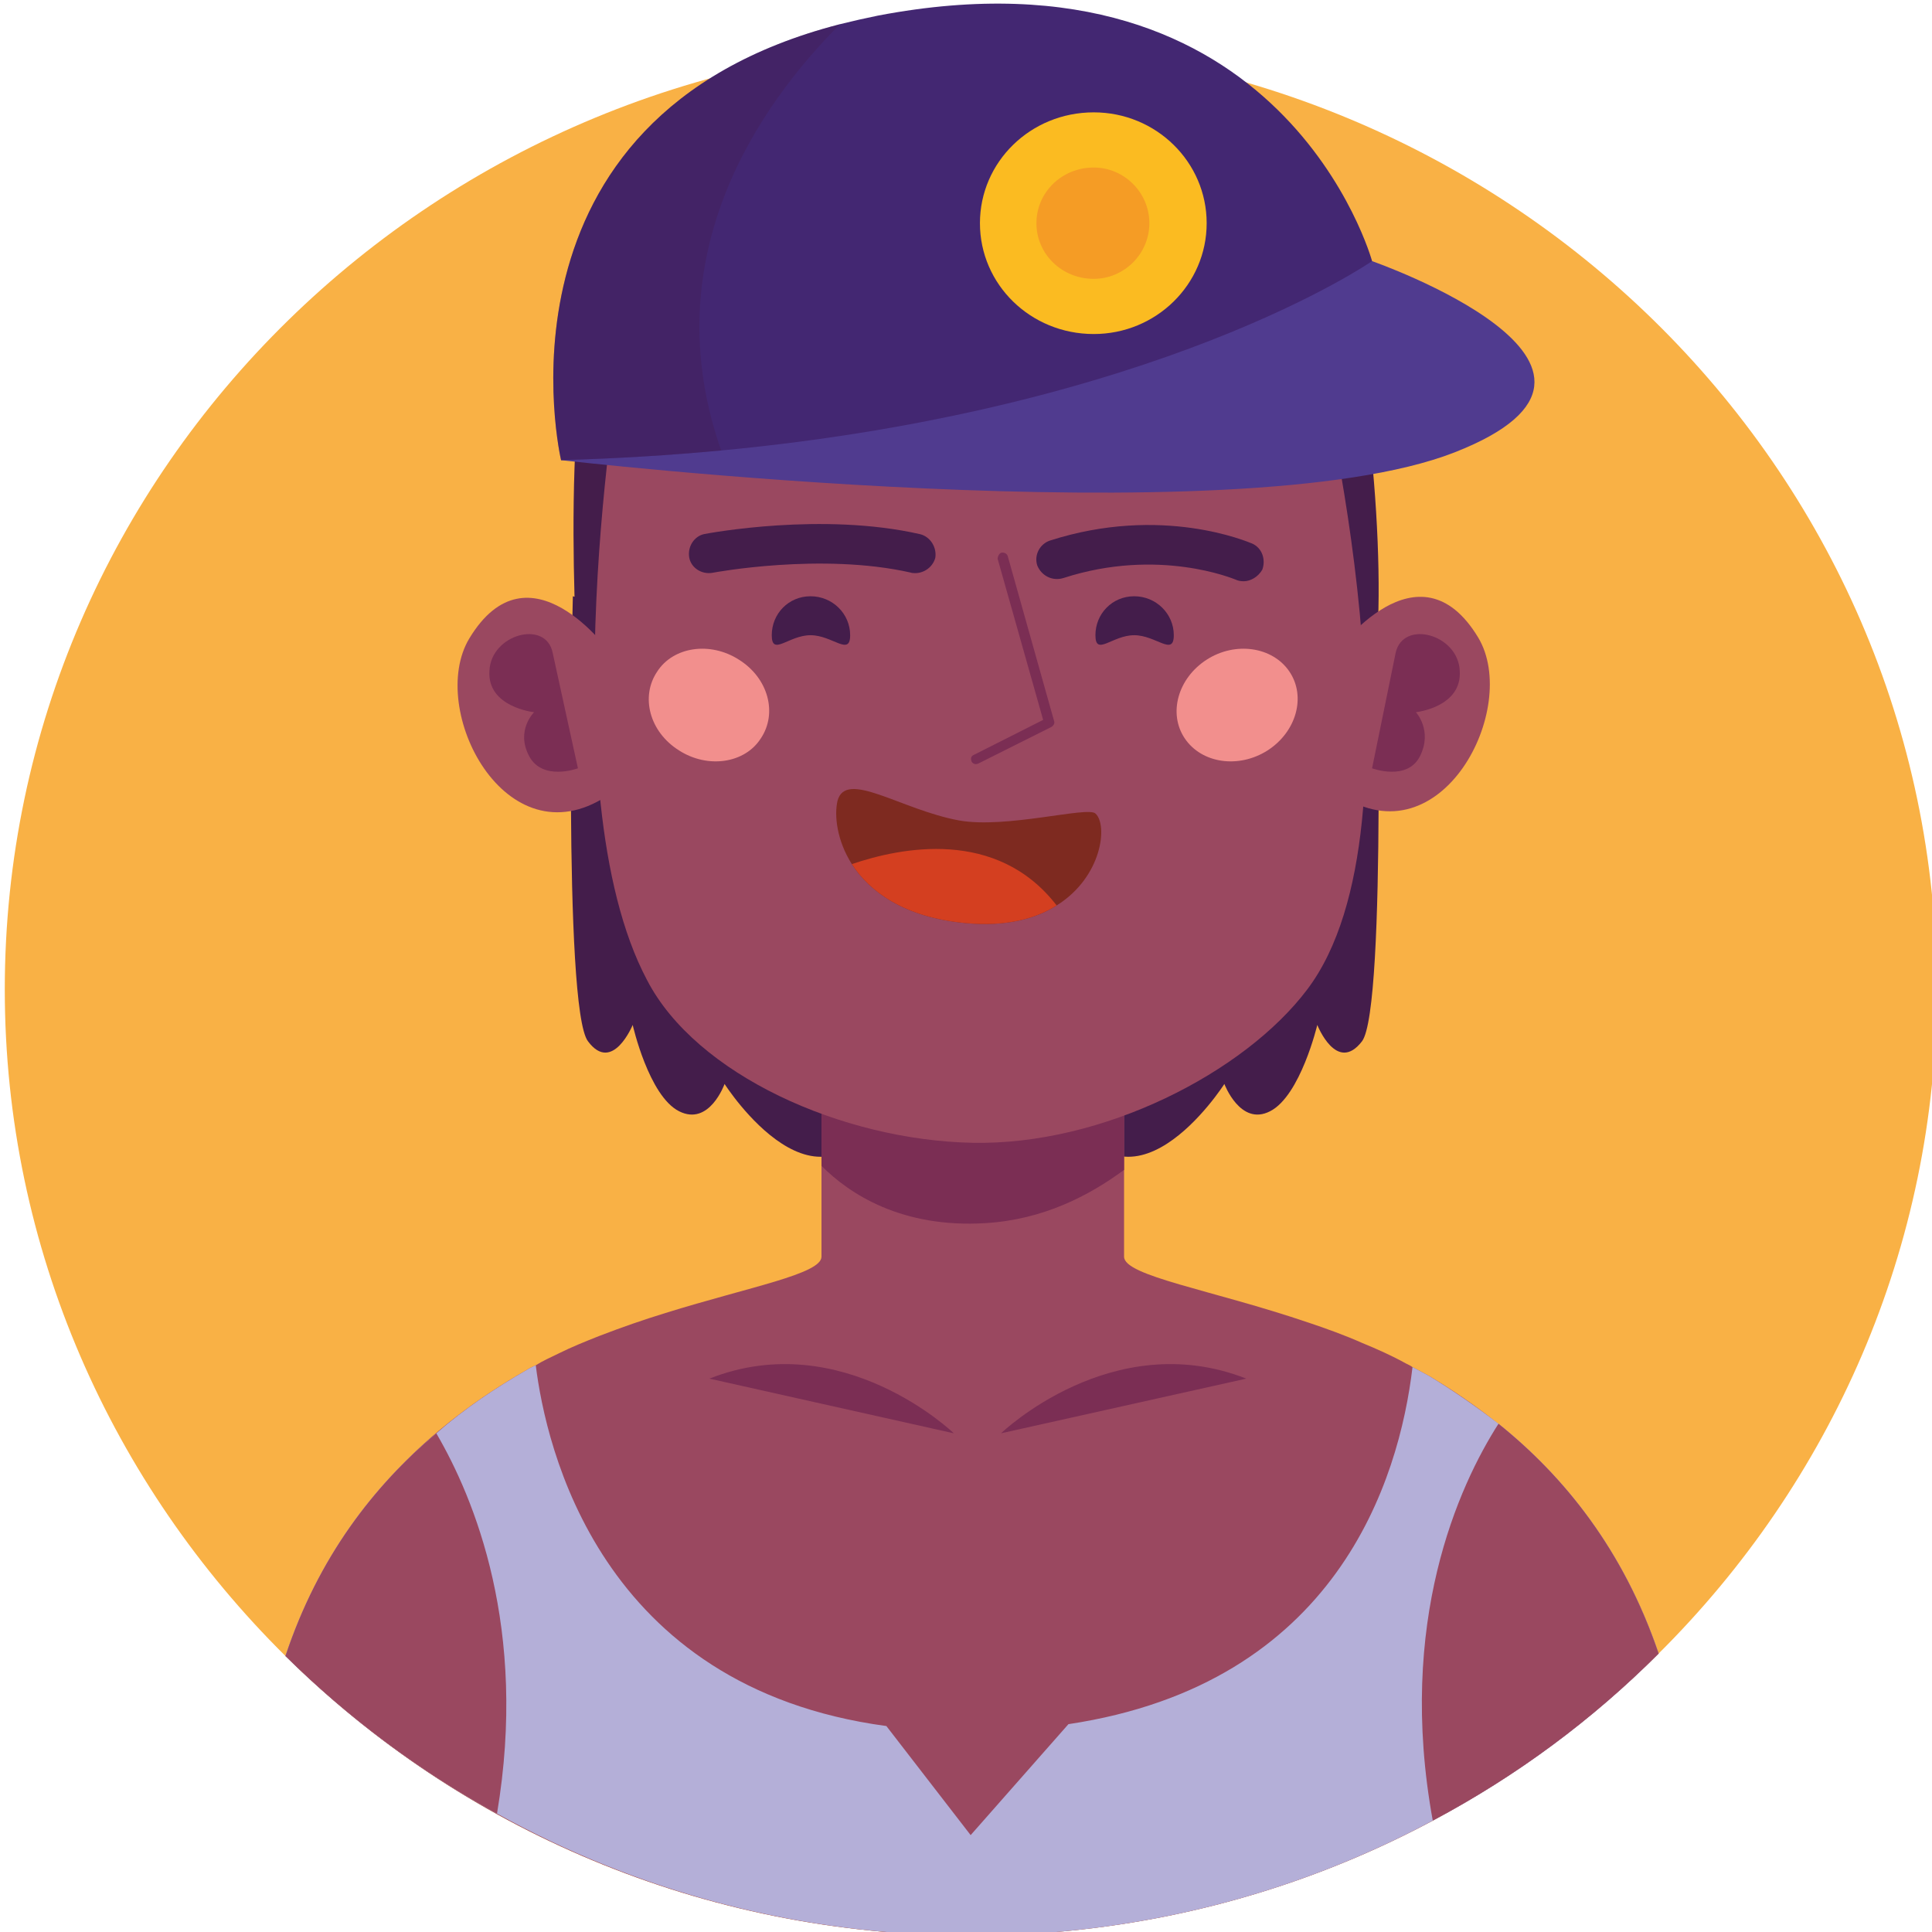 <?xml version="1.0" encoding="utf-8"?>
<!-- Generator: Adobe Illustrator 16.0.0, SVG Export Plug-In . SVG Version: 6.00 Build 0)  -->
<!DOCTYPE svg PUBLIC "-//W3C//DTD SVG 1.1//EN" "http://www.w3.org/Graphics/SVG/1.1/DTD/svg11.dtd">
<svg version="1.1" id="Capa_1" xmlns="http://www.w3.org/2000/svg" xmlns:xlink="http://www.w3.org/1999/xlink" x="0px" y="0px"
	 width="130px" height="130px" viewBox="0 0 130 130" enable-background="new 0 0 130 130" xml:space="preserve">
<g display="none">
	<path display="inline" fill="#6B9EC5" d="M129.405,67.738c0,17.188-7.217,32.755-18.892,44.053
		c-11.771,11.396-28.074,18.446-46.092,18.453h-0.155c-18.079-0.039-34.417-7.168-46.173-18.654
		C6.534,100.304-0.595,84.822-0.595,67.738c0-34.514,29.104-62.5,65.003-62.5C100.308,5.239,129.405,33.224,129.405,67.738z"/>
	<path display="inline" fill="#441D4B" d="M84.374,63.353c10.815,0,12.701-33.583,6.086-39.192
		C91.66,7.014,78.29-0.123,70.871,8.407C60.968-5.925,51.7,0.96,54.108,11.157c-12.013-4.971-16.378,3.021-13.449,8.71
		c-7.662,2.439-4.732,14.028-2.817,17.437C31.741,68.595,48.771,65.53,48.771,65.53l38.34-6.235L84.374,63.353z"/>
	<g display="inline">
		<g>
			<path fill="#FCD6B6" d="M110.514,111.791c-11.771,11.396-28.074,18.446-46.092,18.453h-0.155
				c-18.079-0.039-34.417-7.168-46.173-18.654c3.341-9.565,9.839-15.176,16.168-18.707c0.691-0.392,1.41-0.756,2.141-1.095
				c0.895-0.417,1.81-0.802,2.724-1.153c1.497-0.58,3.009-1.082,4.458-1.524c5.685-1.733,10.523-2.574,10.523-3.721V68.299
				c0-2.88,0-4.946,0-4.946h20.322c0,0,0,1.557,0,3.857v18.18c0,1.283,5.936,2.183,12.461,4.365
				c1.186,0.391,2.398,0.834,3.591,1.329c0.997,0.411,1.985,0.86,2.948,1.355c0.521,0.267,1.036,0.548,1.545,0.841
				C101.121,96.864,107.314,102.461,110.514,111.791z"/>
		</g>
		<path fill="#FAC5A7" d="M74.43,67.21v12.446c-2.304,1.726-5.407,5.135-9.276,5.376c-5.638,0.345-9.155-3.793-11.045-5.644v-11.09
			l19.854-1.785L74.43,67.21z"/>
		<path fill="#FCD6B6" d="M40.597,26.254c0,0-3.287,25.39,3.422,37.883c3.355,6.246,11.455,15.434,20.25,15.609
			c8.794,0.177,15.572-8.658,19.784-14.139c8.425-10.962,3.443-39.353,3.443-39.353S68.655,11.884,40.597,26.254z"/>
		<g>
			<path fill="#FCD6B6" d="M39.871,45.475c0,0-5.49-7.479-9.487-0.914c-2.84,4.665,2.475,14.753,9.228,10.409L39.871,45.475z"/>
		</g>
		<g>
			<path fill="#FCD6B6" d="M88.776,45.41c0,0,5.491-7.478,9.488-0.914c2.84,4.665-2.475,14.754-9.228,10.409L88.776,45.41z"/>
		</g>
		<g>
			<g>
				<ellipse fill="#441D4B" cx="53.381" cy="44.334" rx="2.656" ry="2.573"/>
				<ellipse fill="#441D4B" cx="75.159" cy="44.334" rx="2.657" ry="2.573"/>
			</g>
		</g>
		<path fill="#F28F8D" d="M50.03,51.151c-1.125,1.656-3.608,2.011-5.547,0.794s-2.6-3.547-1.476-5.203
			c1.124-1.656,3.608-2.011,5.546-0.794C50.494,47.166,51.154,49.495,50.03,51.151z"/>
		<path fill="#F28F8D" d="M78.536,51.151c1.125,1.656,3.608,2.011,5.547,0.794c1.939-1.217,2.6-3.547,1.476-5.203
			s-3.607-2.011-5.547-0.794C78.073,47.166,77.412,49.495,78.536,51.151z"/>
		<path fill="#F7B28F" d="M63.471,52.367c-1.015,0-2.005-0.339-2.546-1.38c-1.228-2.362,1.347-11.743,1.457-12.141
			c0.048-0.174,0.235-0.275,0.415-0.231c0.181,0.046,0.289,0.225,0.241,0.398c-0.733,2.646-2.431,9.904-1.506,11.683
			c1.02,1.961,4.205,0.49,4.238,0.475c0.167-0.079,0.37-0.013,0.453,0.149c0.082,0.162,0.014,0.356-0.155,0.436
			C65.424,52.059,64.437,52.367,63.471,52.367z"/>
		<path fill="#441D4B" d="M47.601,41.469c-0.309,0-0.619-0.101-0.873-0.307c-0.573-0.464-0.646-1.286-0.163-1.836
			c0.149-0.17,3.739-4.153,10.822-2.565c0.729,0.163,1.182,0.864,1.013,1.564c-0.17,0.701-0.9,1.137-1.627,0.974
			c-5.488-1.23-8.11,1.677-8.136,1.707C48.37,41.312,47.987,41.469,47.601,41.469z"/>
		<path fill="#441D4B" d="M80.711,41.469c-0.383,0-0.763-0.154-1.03-0.455c-0.124-0.136-2.752-2.922-8.142-1.715
			c-0.728,0.164-1.458-0.272-1.628-0.974c-0.169-0.701,0.283-1.401,1.013-1.564c7.081-1.587,10.673,2.395,10.822,2.565
			c0.482,0.55,0.41,1.372-0.162,1.836C81.33,41.368,81.02,41.469,80.711,41.469z"/>
		<path fill="#AE3321" d="M71.231,54.948c0,0-1.335,5.499-7.073,5.499c-5.747,0-7.075-5.499-7.075-5.499H71.231z"/>
		<path fill="#F6AB80" d="M36.05,45.487l1.629,7.638c0,0-2.366,0.878-3.246-0.816c-0.881-1.694,0.304-2.889,0.304-2.889
			s-3.123-0.33-2.991-2.744C31.877,44.262,35.581,43.292,36.05,45.487z"/>
		<path fill="#F6AB80" d="M92.767,45.487l-1.629,7.638c0,0,2.365,0.878,3.246-0.816c0.881-1.694-0.304-2.889-0.304-2.889
			s3.122-0.33,2.991-2.744C96.938,44.262,93.234,43.292,92.767,45.487z"/>
	</g>
	<path display="inline" fill="#441D4B" d="M38.34,33.191c0,0-2.681,15.756,2.417,22.464c0.269-4.155,1.001-19.647,1.001-19.647
		s5.373-4.695,4.761-10.446c14.768,7.747,36.494,12.676,34.191-0.469c3.401,5.869,5.72,9.624,5.72,9.624l1.93,20.188
		c2.685-1.75,4.875-9.418,2.252-18.076c-2.321-7.667-0.153-12.441-0.153-12.441l-8.41-10.563l-31.324,3.638l-8.356,3.638
		l-3.99,5.047L38.34,33.191z"/>
	<path display="inline" fill="#D43F20" d="M110.514,111.791c-11.771,11.396-28.074,18.446-46.092,18.453h-0.155
		c-18.079-0.039-34.417-7.168-46.173-18.654c2.555-7.324,6.966-12.328,11.736-15.854c1.457-1.082,2.947-2.026,4.432-2.854
		c0.691-0.392,1.41-0.756,2.141-1.095c0.895-0.417,1.81-0.802,2.724-1.153c1.497-0.58,3.009-1.082,4.458-1.524
		c2.697-0.821,5.211-1.446,7.102-1.994c2.087-0.606,3.422-1.127,3.422-1.727v-1.655c2.67,1.975,7.474,5.532,7.956,5.937
		c0.677,0.56,2.094,4.919,2.094,4.919s0.88-4.183,1.984-5.135c0.739-0.639,5.333-3.577,8.288-5.44v1.375
		c0,0.521,0.982,0.978,2.595,1.492c2.338,0.736,5.997,1.576,9.866,2.873c1.186,0.391,2.398,0.834,3.591,1.329
		c0.997,0.411,1.985,0.86,2.948,1.355c0.521,0.267,1.036,0.548,1.545,0.841c0.359,0.208,0.725,0.43,1.084,0.658
		C101.84,97.535,107.504,103.008,110.514,111.791z"/>
	<path display="inline" fill="#AE3321" d="M77.025,86.882l-12.759,13.312l-13.58-13.077c2.087-0.606,3.422-1.127,3.422-1.727v-1.655
		c2.67,1.975,7.474,5.532,7.956,5.937c0.677,0.56,2.094,4.919,2.094,4.919s0.88-4.183,1.984-5.135
		c0.739-0.639,5.333-3.577,8.288-5.44v1.375C74.431,85.911,75.413,86.367,77.025,86.882z"/>
	<path display="inline" fill="#AE3321" d="M110.514,111.791c-11.771,11.396-28.074,18.446-46.092,18.453h-0.155
		c-18.079-0.039-34.417-7.168-46.173-18.654c2.555-7.324,6.966-12.328,11.736-15.854c3.605,9.272,14.081,30.533,34.545,30.533
		c20.605,0,29.035-22.676,31.685-32.331C101.84,97.535,107.504,103.008,110.514,111.791z"/>
	<path display="inline" fill="#FFFFFF" d="M69.815,54.948c-0.379,0.84-1.544,1.968-5.007,2.176
		c-4.201,0.254-5.957-1.342-6.573-2.176H69.815z"/>
	<path display="inline" fill="#441D4B" d="M60.309,61.715l3.79,1.222l3.907-1.222c0,0-0.151,3.457-3.907,6.026
		C60.651,65.272,60.309,61.715,60.309,61.715z"/>
</g>
<g>
	<path fill="#F9B145" d="M130.322,66.58c0,17.413-7.146,33.188-18.716,44.683c-11.739,11.694-28.087,18.955-46.178,18.981h-0.114
		c-18.035-0.007-34.368-7.201-46.107-18.815C7.581,99.921,0.322,84.072,0.322,66.58c0-35.154,29.15-63.658,64.993-63.658
		C101.229,2.922,130.322,31.426,130.322,66.58z"/>
	<path fill="#441D4B" d="M38.887,45.363c0,0-1.475-22.486,2.155-25.55c3.629-3.065,46.519-4.154,48.9-0.096
		s3.517,21.308,2.382,25.646H38.887z"/>
	<path fill="#441D4B" d="M38.546,40.122c0,0-0.68,27.74,1.021,29.948c1.645,2.205,3.006-1.104,3.006-1.104s1.077,4.773,3.119,5.807
		c2.042,1.033,3.063-1.836,3.063-1.836s6.635,10.401,10.889,0.897c4.311-9.503,0-28.471,0-28.471L38.546,40.122z"/>
	<path fill="#441D4B" d="M92.608,40.122c0,0,0.737,27.74-0.965,29.948c-1.701,2.205-3.005-1.104-3.005-1.104
		s-1.135,4.773-3.177,5.807c-1.999,1.033-3.076-1.836-3.076-1.836s-6.636,10.401-10.889,0.897c-4.254-9.503,0-28.471,0-28.471
		L92.608,40.122z"/>
	<g>
		<g>
			<path fill="#9A4860" d="M111.606,111.263c-11.739,11.694-28.087,18.955-46.178,18.981h-0.114
				c-18.035-0.007-34.368-7.201-46.107-18.815c3.346-9.854,9.868-15.616,16.22-19.239c0.17-0.113,0.397-0.226,0.624-0.325
				c0.454-0.285,1.021-0.545,1.531-0.79c0.851-0.425,1.815-0.816,2.722-1.174c1.531-0.591,3.006-1.102,4.48-1.554
				c5.671-1.765,10.492-2.621,10.492-3.789V67.15c0-2.933,0-5.037,0-5.037h20.36c0,0,0,1.586,0,3.93v18.515
				c0,1.308,5.898,2.223,12.435,4.446c1.19,0.398,2.438,0.85,3.572,1.354c1.021,0.418,2.042,0.877,2.949,1.381
				c0.17,0.079,0.341,0.166,0.454,0.252c0.396,0.192,0.737,0.398,1.134,0.604C102.249,96.218,108.431,101.865,111.606,111.263z"/>
		</g>
		<path fill="#7B2E54" d="M75.637,66.043v12.675c-2.382,1.758-5.444,3.338-9.301,3.583c-5.671,0.352-9.188-1.971-11.059-3.855V67.15
			l19.849-1.818L75.637,66.043z"/>
		<path fill="#9A4860" d="M41.779,24.326c0,0-4.991,28.895,1.758,41.619c3.29,6.361,13.101,10.771,21.892,10.951
			c8.79,0.18,18.318-4.731,22.529-10.313c8.45-11.166,0.737-42.257,0.737-42.257S69.852,9.69,41.779,24.326z"/>
		<g>
			<path fill="#9A4860" d="M41.042,43.903c0,0-5.444-7.617-9.471-0.931C28.735,47.724,34.01,58,40.815,53.575L41.042,43.903z"/>
		</g>
		<g>
			<path fill="#9A4860" d="M89.942,43.838c0,0,5.501-7.617,9.528-0.931c2.835,4.751-2.496,15.027-9.244,10.602L89.942,43.838z"/>
		</g>
		<g>
			<g>
				<path fill="#441D4B" d="M57.205,42.742c0,1.447-1.191,0-2.666,0s-2.609,1.447-2.609,0s1.134-2.621,2.609-2.621
					S57.205,41.295,57.205,42.742z"/>
				<path fill="#441D4B" d="M78.982,42.742c0,1.447-1.19,0-2.665,0s-2.608,1.447-2.608,0s1.134-2.621,2.608-2.621
					S78.982,41.295,78.982,42.742z"/>
			</g>
		</g>
		<path fill="#F28F8D" d="M51.193,49.686c-1.077,1.687-3.573,2.048-5.501,0.809c-1.985-1.24-2.609-3.612-1.475-5.299
			c1.078-1.687,3.573-2.048,5.501-0.809C51.704,45.626,52.328,47.999,51.193,49.686z"/>
		<path fill="#F28F8D" d="M79.72,49.686c1.135,1.687,3.63,2.048,5.572,0.809c1.929-1.24,2.608-3.612,1.475-5.299
			s-3.644-2.048-5.572-0.809C79.267,45.626,78.586,47.999,79.72,49.686z"/>
		<path fill="#441D4B" d="M61.572,38.565c-0.113,0-0.227-0.011-0.284-0.035c-6.011-1.366-13.271-0.003-13.327,0.009
			c-0.737,0.139-1.475-0.328-1.588-1.047c-0.113-0.719,0.34-1.417,1.021-1.558c0.34-0.062,7.94-1.49,14.519,0.01
			c0.681,0.166,1.134,0.88,1.021,1.594C62.763,38.151,62.196,38.565,61.572,38.565z"/>
		<path fill="#441D4B" d="M83.689,39.111c-0.227,0-0.396-0.038-0.566-0.118c-0.113-0.035-5.161-2.174-11.569-0.098
			c-0.737,0.229-1.475-0.15-1.759-0.846c-0.227-0.697,0.171-1.447,0.852-1.675c7.542-2.42,13.327,0.093,13.61,0.201
			c0.681,0.303,0.922,1.09,0.681,1.757C84.654,38.822,84.144,39.111,83.689,39.111z"/>
		<path fill="#7B2E54" d="M37.186,43.917l1.701,7.78c0,0-2.382,0.894-3.289-0.832c-0.908-1.725,0.34-2.942,0.34-2.942
			s-3.176-0.336-3.005-2.795C33.045,42.668,36.731,41.681,37.186,43.917z"/>
		<path fill="#7B2E54" d="M93.912,43.917l-1.588,7.78c0,0,2.382,0.894,3.232-0.832c0.852-1.725-0.283-2.942-0.283-2.942
			s3.119-0.336,2.949-2.795C98.109,42.668,94.423,41.681,93.912,43.917z"/>
	</g>
	<g>
		<path fill="#503B8F" d="M37.752,30.961c0,0,45.371,5.257,60.13-0.524c14.745-5.781-5.559-12.867-5.559-12.867
			S37.639,16.634,37.752,30.961z"/>
		<path fill="#432772" d="M92.324,17.568c0,0-14.306,9.962-43.796,12.743c-3.403,0.318-6.976,0.544-10.775,0.65
			c0,0-5.444-23.096,18.772-29.334c0.851-0.212,1.701-0.405,2.552-0.577C86.369-4.159,92.324,17.568,92.324,17.568z"/>
	</g>
	<path fill="#7B2E54" d="M65.655,51.415c-0.113,0-0.227-0.066-0.284-0.181c-0.057-0.163-0.057-0.363,0.17-0.446l4.65-2.348
		L67.13,37.603c0-0.176,0.113-0.359,0.227-0.407c0.228-0.05,0.397,0.055,0.454,0.232l3.119,11.097
		c0.057,0.151-0.057,0.312-0.17,0.383l-4.935,2.471C65.769,51.403,65.712,51.415,65.655,51.415z"/>
	<path fill="#7E2A20" d="M71.1,60.925c-1.418,0.896-3.402,1.44-6.125,1.188c-4.14-0.385-6.465-2.124-7.656-3.969
		c-1.021-1.606-1.191-3.298-0.964-4.26c0.567-2.117,4.253,0.597,8.167,1.32c3.176,0.578,8.677-0.969,9.188-0.464
		C74.56,55.503,74.162,59.021,71.1,60.925z"/>
	<path fill="#D43F20" d="M71.1,60.925c-1.418,0.896-3.402,1.44-6.125,1.188c-4.14-0.385-6.465-2.124-7.656-3.969
		C60.608,57.023,67.073,55.709,71.1,60.925z"/>
	<path fill="#B4AFD8" d="M111.606,111.263c-4.423,4.439-9.527,8.236-15.198,11.242c-9.188,4.918-19.751,7.726-30.979,7.739h-0.114
		c-11.569-0.007-22.458-2.987-31.873-8.21c-5.274-2.887-10.038-6.464-14.235-10.605c2.211-6.67,5.955-11.461,10.151-14.985
		c1.928-1.686,4.027-3.08,6.068-4.254c0.17-0.113,0.397-0.226,0.624-0.325c0.68,5.449,4.253,21.668,23.592,24.276l5.671,7.34
		l6.579-7.466c18.049-2.714,22.246-16.399,23.153-24.024c0.396,0.192,0.737,0.398,1.134,0.604c1.531,0.929,3.063,1.983,4.65,3.204
		C105.255,99.351,109.225,104.268,111.606,111.263z"/>
	<path fill="#9A4860" d="M33.442,122.034c-5.274-2.887-10.038-6.464-14.235-10.605c2.211-6.67,5.955-11.461,10.151-14.985
		C31.911,100.811,35.541,109.57,33.442,122.034z"/>
	<path fill="#9A4860" d="M111.606,111.263c-4.423,4.439-9.527,8.236-15.198,11.242c-2.439-13.366,1.758-22.544,4.423-26.706
		C105.255,99.351,109.225,104.268,111.606,111.263z"/>
	<path fill="#7B2E54" d="M47.734,92.765l16.447,3.679C64.181,96.443,56.694,89.223,47.734,92.765z"/>
	<path fill="#7B2E54" d="M83.86,92.765l-16.504,3.679C67.356,96.443,74.843,89.223,83.86,92.765z"/>
	<path fill="#FBBB21" d="M81.194,15.018c0,4.119-3.402,7.458-7.6,7.458c-4.253,0-7.656-3.339-7.656-7.458
		c0-4.119,3.403-7.458,7.656-7.458C77.792,7.56,81.194,10.898,81.194,15.018z"/>
	<path fill="#F59C25" d="M77.338,15.018c0,2.068-1.701,3.745-3.743,3.745c-2.155,0-3.856-1.677-3.856-3.745
		c0-2.069,1.701-3.746,3.856-3.746C75.637,11.271,77.338,12.949,77.338,15.018z"/>
	<path opacity="0.3" fill="#441D4B" d="M48.528,30.311c-3.403,0.318-6.976,0.544-10.775,0.65c0,0-5.444-23.096,18.772-29.334
		C51.137,7.023,43.934,17.224,48.528,30.311z"/>
</g>
</svg>

